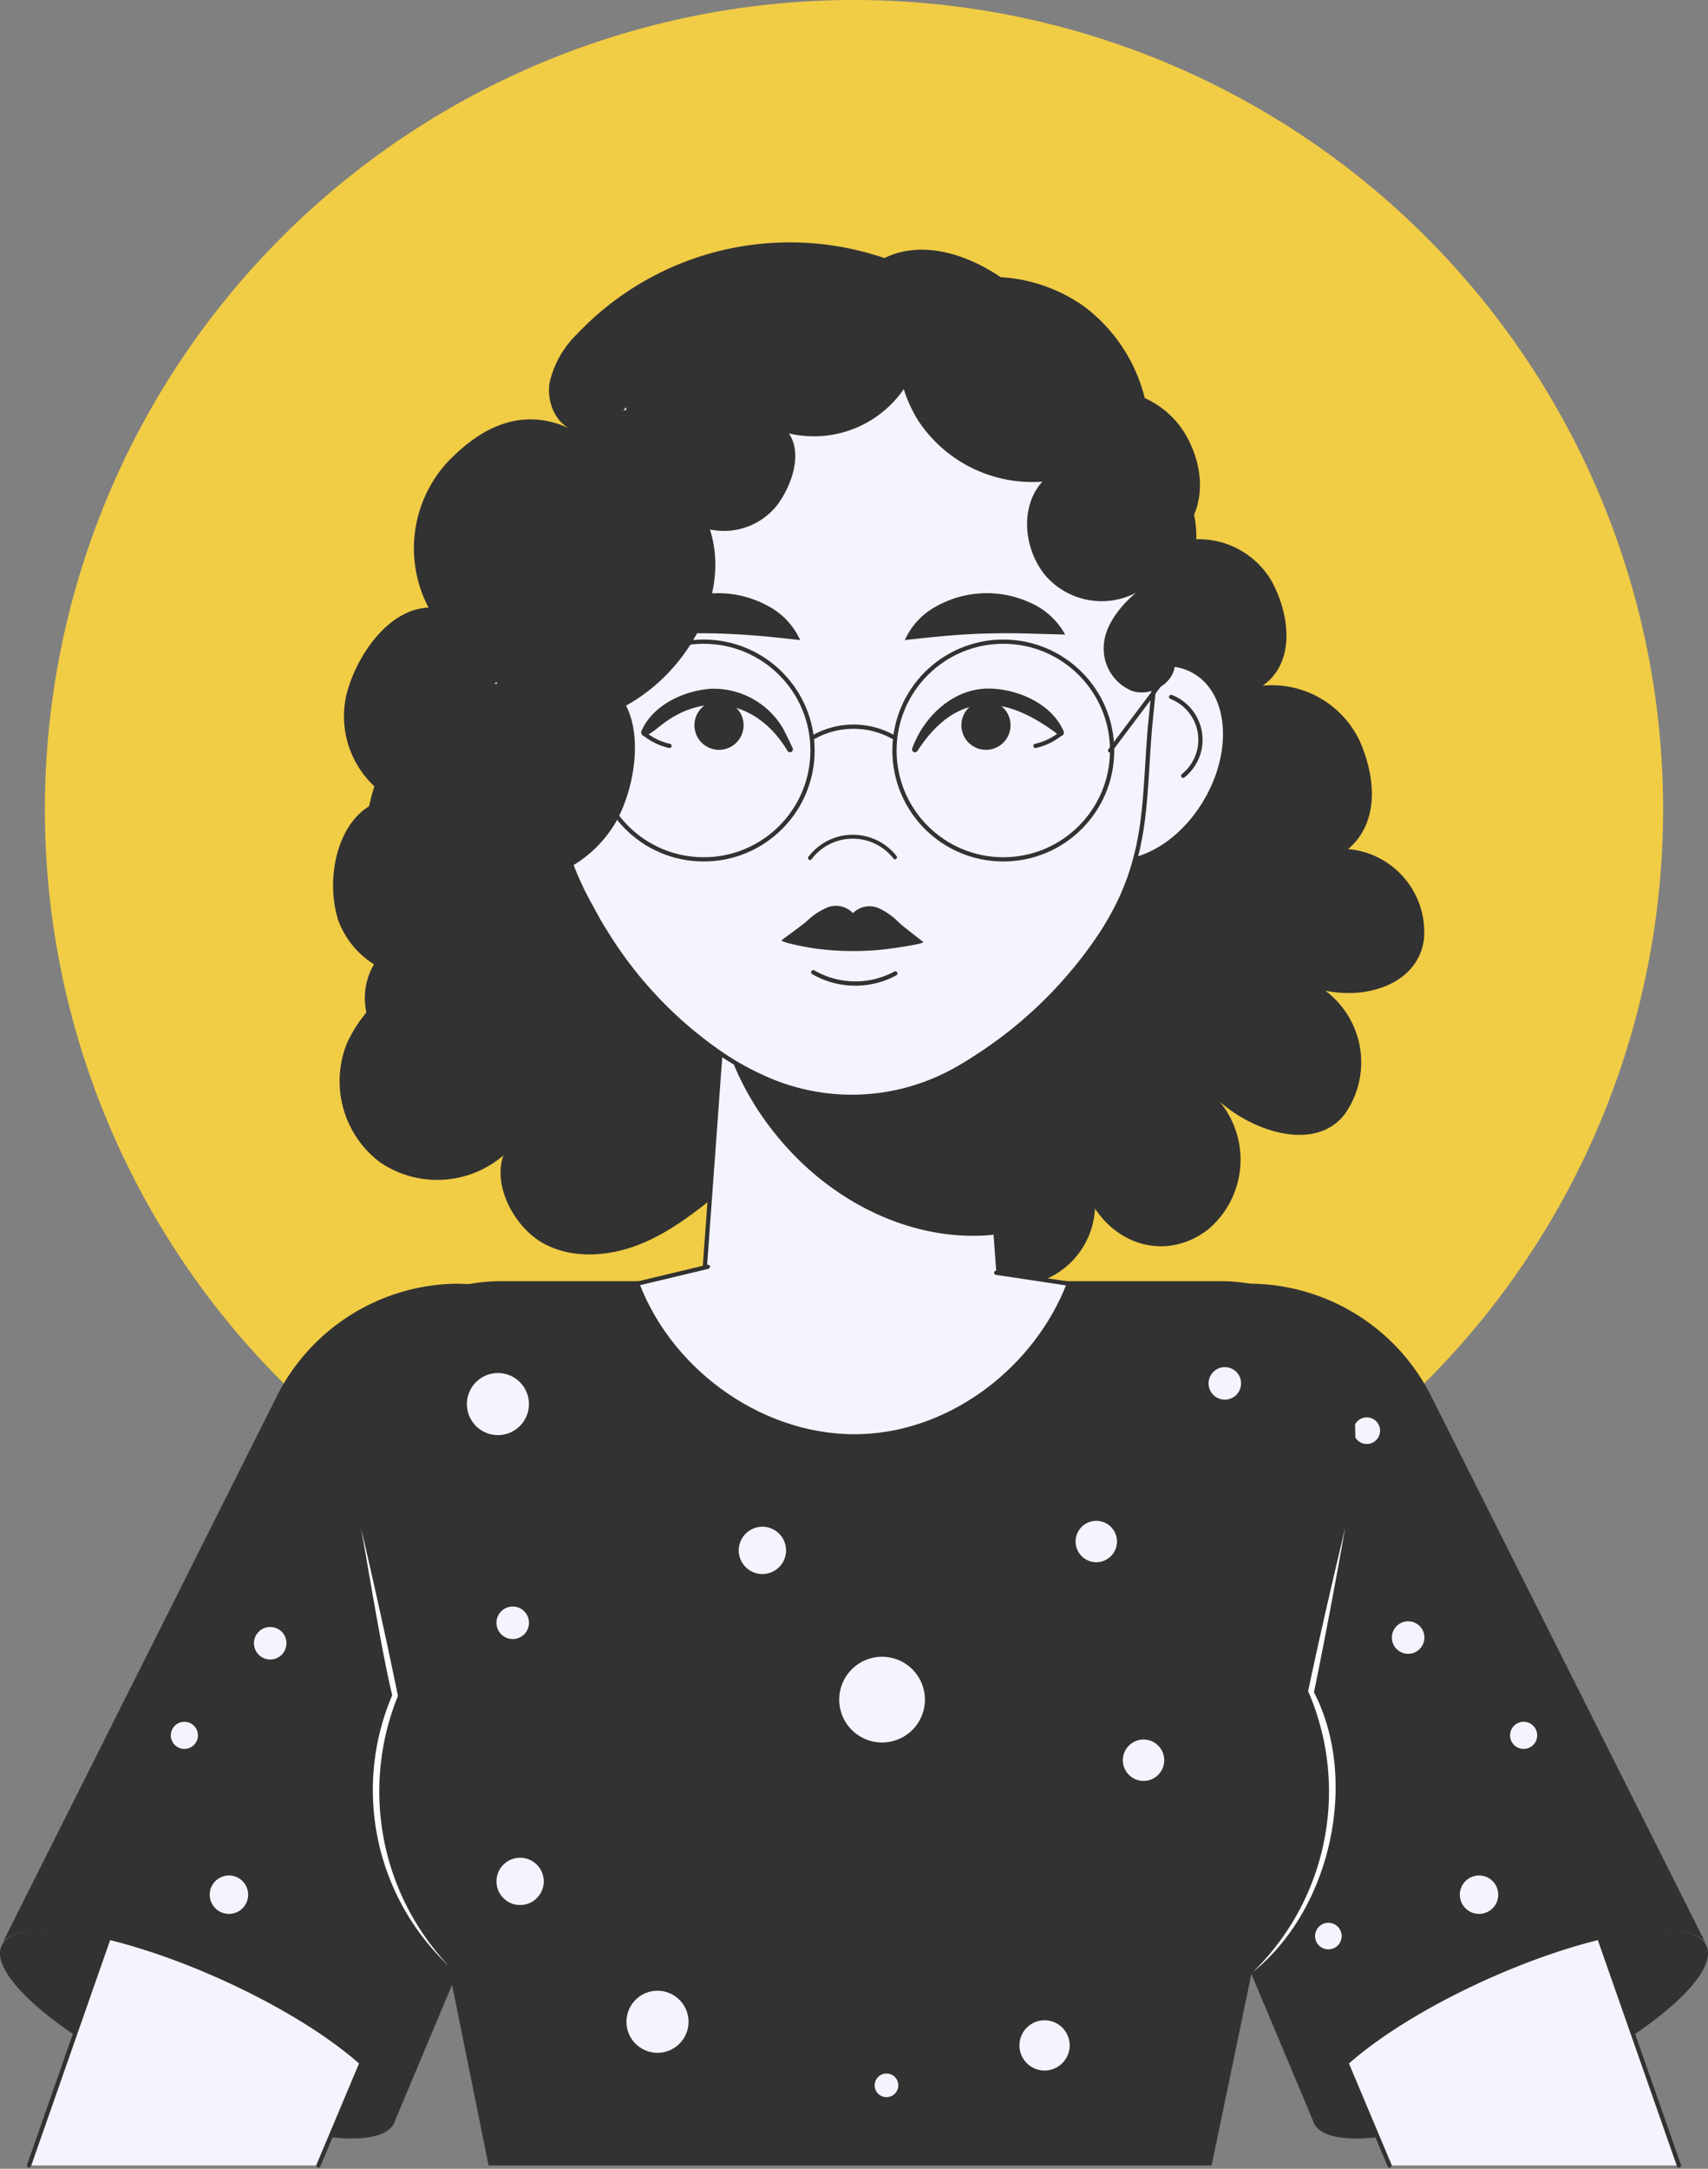 <svg id="Group_4453" data-name="Group 4453" xmlns="http://www.w3.org/2000/svg" xmlns:xlink="http://www.w3.org/1999/xlink" width="201.543" height="255.854" viewBox="0 0 201.543 255.854">
  <rect x="0" y="0" width="201.543" height="255.854" fill="#808080" stroke="none"/>
  <defs>
    <clipPath id="clip-path">
      <rect id="Rectangle_1762" data-name="Rectangle 1762" width="201.543" height="255.854" fill="none"/>
    </clipPath>
  </defs>
  <g id="Group_4111" data-name="Group 4111" clip-path="url(#clip-path)">
    <path id="Path_3256" data-name="Path 3256" d="M3.362,95.476a95.476,95.476,0,1,1,95.476,95.476A95.477,95.477,0,0,1,3.362,95.476" transform="translate(1.933)" fill="#f1cc45"/>
    <path id="Path_3257" data-name="Path 3257" d="M144.729,89.734c3.623-3.067,3.308-8.261,1.425-12.619a11.476,11.476,0,0,0-11.5-6.664c3.785-2.656,3.275-8.093,1.128-12.186A9.95,9.95,0,0,0,123.933,53.7c4.032-3.216,4.168-8.534,1.55-12.978a10.623,10.623,0,0,0-4.752-4.188,19.318,19.318,0,0,0-7.138-10.8,18.9,18.9,0,0,0-9.86-3.468c-4.109-2.78-9.348-4.4-13.727-2.254a34.548,34.548,0,0,0-36.262,8.962,11.606,11.606,0,0,0-3.235,5.689c-.362,2.183.57,4.713,2.608,5.576-5.539-2.7-10.447-.589-14.692,3.876a15.035,15.035,0,0,0-2.205,17.135c-4.757.158-8.59,5.749-9.715,10.373A11.313,11.313,0,0,0,31.82,83.818c-5.865.6-8.037,8.664-6.267,14.29a10.33,10.33,0,0,0,8.534,6.724,16.7,16.7,0,0,0-7.478,7.759,11.992,11.992,0,0,0,3.868,14.081,11.993,11.993,0,0,0,14.582-.808c-1.336,3.693,1.427,8.708,4.924,10.5s7.787,1.4,11.413-.106,6.73-4.02,9.776-6.5c-1.258.753.614,2.652,1.177,4.008A6.764,6.764,0,0,0,75.4,136.82c7.07,4.064,17.122,1.665,21.6-5.154-.23,4.87,3.516,9.435,8.389,9.575a9.568,9.568,0,0,0,9.464-9.107c3.138,4.722,8.905,5.935,13.378,2.454a10.764,10.764,0,0,0,1.314-15.094c4.125,3.681,11.337,5.916,14.746,1.562a10.562,10.562,0,0,0-2.262-14.624c5.089,1.085,10.989-.909,11.647-6.07a9.835,9.835,0,0,0-8.946-10.628" transform="translate(14.35 10.433)" fill="#323232"/>
    <path id="Path_3258" data-name="Path 3258" d="M88.389,118.714a18.04,18.04,0,1,1-36.047.613c0-.2,0-.413.014-.613l2.008-27.519.255-3.544,1.254-17.1H84.857l1.3,17.74.285,3.871Z" transform="translate(30.099 40.571)" fill="#f4f4ff"/>
    <path id="Path_3259" data-name="Path 3259" d="M88.389,118.714a18.04,18.04,0,1,1-36.047.613c0-.2,0-.413.014-.613l2.008-27.519.255-3.544,1.254-17.1H84.857l1.3,17.74.285,3.871Z" transform="translate(30.099 40.571)" fill="none" stroke="#323232" stroke-linecap="round" stroke-linejoin="round" stroke-width="0.5"/>
    <path id="Path_3260" data-name="Path 3260" d="M86.493,105.19C77.357,106.309,67.056,101.914,60.079,93a33.55,33.55,0,0,1-5.938-11.592l.819-11.1H83.941l1.292,17.735.3,3.875Z" transform="translate(31.134 40.428)" fill="#323232"/>
    <path id="Path_3261" data-name="Path 3261" d="M81.734,56.513c-3.642,5.85-3.289,12.775.786,15.475s10.331.142,13.972-5.7,3.289-12.775-.786-15.472-10.331-.145-13.972,5.7" transform="translate(45.554 28.6)" fill="#f4f4ff"/>
    <path id="Path_3262" data-name="Path 3262" d="M81.734,56.513c-3.642,5.85-3.289,12.775.786,15.475s10.331.142,13.972-5.7,3.289-12.775-.786-15.472S85.375,50.666,81.734,56.513Z" transform="translate(45.554 28.6)" fill="none" stroke="#323232" stroke-linecap="round" stroke-linejoin="round" stroke-width="0.5"/>
    <path id="Path_3263" data-name="Path 3263" d="M87.739,52.2a5.43,5.43,0,0,1,1.419,9.3" transform="translate(50.454 30.017)" fill="none" stroke="#323232" stroke-linecap="round" stroke-linejoin="round" stroke-width="0.5"/>
    <path id="Path_3264" data-name="Path 3264" d="M52.914,56.513c3.642,5.85,3.289,12.775-.786,15.475s-10.331.142-13.972-5.7-3.289-12.775.786-15.472,10.331-.145,13.972,5.7" transform="translate(20.495 28.6)" fill="#f4f4ff"/>
    <path id="Path_3265" data-name="Path 3265" d="M52.914,56.513c3.642,5.85,3.289,12.775-.786,15.475s-10.331.142-13.972-5.7-3.289-12.775.786-15.472S49.272,50.666,52.914,56.513Z" transform="translate(20.495 28.6)" fill="none" stroke="#323232" stroke-linecap="round" stroke-linejoin="round" stroke-width="0.5"/>
    <path id="Path_3266" data-name="Path 3266" d="M40.943,52.2a5.43,5.43,0,0,0-1.419,9.3" transform="translate(21.56 30.017)" fill="none" stroke="#323232" stroke-linecap="round" stroke-linejoin="round" stroke-width="0.5"/>
    <path id="Path_3267" data-name="Path 3267" d="M113.5,60.964c0,.539,0,1.058-.039,1.55a43.607,43.607,0,0,1-.417,4.557l-.228,2.144-.11,1.159-.169,1.681c-.1,1.021-.169,2.022-.239,3.026-.039.639-.079,1.271-.118,1.9-.159,2.544-.309,5.05-.687,7.554,0,.038-.019.083-.019.121-.08.474-.159.956-.26,1.429a15.54,15.54,0,0,1-.347,1.533q-.269,1.127-.657,2.282a8.436,8.436,0,0,1-.288.817c-.2.556-.436,1.114-.676,1.688a35.674,35.674,0,0,1-2.356,4.335,50.368,50.368,0,0,1-15.316,15.024.109.109,0,0,1-.08.055c-.706.455-1.411.873-2.107,1.252a25.026,25.026,0,0,1-22.692.753,32.34,32.34,0,0,1-4.383-2.422.055.055,0,0,1-.058-.038A47.557,47.557,0,0,1,48.236,96.74c-.257-.4-.5-.8-.745-1.216-.118-.214-.238-.436-.358-.65-.2-.362-.4-.742-.606-1.114a33.638,33.638,0,0,1-1.54-3.043c-.12-.279-.258-.558-.369-.854-1.7-4.056-2.306-8.586-2.7-13.04-.069-.695-.129-1.4-.189-2.1-.069-.78-.139-1.559-.2-2.329l-.2-2.089c-.05-.232-.09-.454-.131-.677a6.566,6.566,0,0,1-.128-.751c-.18-.956-.318-1.912-.428-2.9a45.712,45.712,0,0,1-.279-5.012,3.113,3.113,0,0,1,.02-.436c0-1.076.05-2.134.14-3.183.079-.89.2-1.772.348-2.635A38.659,38.659,0,0,1,46.28,40.186,36.4,36.4,0,0,1,82.87,23.431a36.073,36.073,0,0,1,24.824,16.941c.159.222.288.455.449.706a39.4,39.4,0,0,1,4.84,13.53c0,.038.02.065.02.1.139.863.247,1.745.328,2.635.1,1.049.148,2.107.148,3.183a3.115,3.115,0,0,1,.02.436" transform="translate(23.211 13.213)" fill="#f4f4ff"/>
    <path id="Path_3268" data-name="Path 3268" d="M113.5,60.964c0,.539,0,1.058-.039,1.55a43.607,43.607,0,0,1-.417,4.557l-.228,2.144-.11,1.159-.169,1.681c-.1,1.021-.169,2.022-.239,3.026-.039.639-.079,1.271-.118,1.9-.159,2.544-.309,5.05-.687,7.554,0,.038-.019.083-.019.121-.08.474-.159.956-.26,1.429a15.54,15.54,0,0,1-.347,1.533q-.269,1.127-.657,2.282a8.436,8.436,0,0,1-.288.817c-.2.556-.436,1.114-.676,1.688a35.674,35.674,0,0,1-2.356,4.335,50.368,50.368,0,0,1-15.316,15.024.109.109,0,0,1-.08.055c-.706.455-1.411.873-2.107,1.252a25.026,25.026,0,0,1-22.692.753,32.34,32.34,0,0,1-4.383-2.422.055.055,0,0,1-.058-.038A47.557,47.557,0,0,1,48.236,96.74c-.257-.4-.5-.8-.745-1.216-.118-.214-.238-.436-.358-.65-.2-.362-.4-.742-.606-1.114a33.638,33.638,0,0,1-1.54-3.043c-.12-.279-.258-.558-.369-.854-1.7-4.056-2.306-8.586-2.7-13.04-.069-.695-.129-1.4-.189-2.1-.069-.78-.139-1.559-.2-2.329l-.2-2.089c-.05-.232-.09-.454-.131-.677a6.566,6.566,0,0,1-.128-.751c-.18-.956-.318-1.912-.428-2.9a45.712,45.712,0,0,1-.279-5.012,3.113,3.113,0,0,1,.02-.436c0-1.076.05-2.134.14-3.183.079-.89.2-1.772.348-2.635A38.659,38.659,0,0,1,46.28,40.186,36.4,36.4,0,0,1,82.87,23.431a36.073,36.073,0,0,1,24.824,16.941c.159.222.288.455.449.706a39.4,39.4,0,0,1,4.84,13.53c0,.038.02.065.02.1.139.863.247,1.745.328,2.635.1,1.049.148,2.107.148,3.183A3.115,3.115,0,0,1,113.5,60.964Z" transform="translate(23.211 13.213)" fill="none" stroke="#323232" stroke-linecap="round" stroke-linejoin="round" stroke-width="0.509"/>
    <path id="Path_3269" data-name="Path 3269" d="M88.977,20.331a11.614,11.614,0,0,1,2.194,14.127,12.88,12.88,0,0,1-13.786,5.59c1.611,2.415.345,6.117-1.391,8.453a8,8,0,0,1-7.938,2.876c2.478,7.71-2.575,16.751-9.9,20.781,1.981,3.823.921,9.921-1.17,13.69A14.446,14.446,0,0,1,46.4,92.93a12.37,12.37,0,0,1-7.533,20.562c-3.645.6-9.208-.334-10.8-3.519A7.866,7.866,0,0,1,30.4,100.43a26.039,26.039,0,0,1-2.925-10.384,21.587,21.587,0,0,1,3.39-13.424A16.036,16.036,0,0,1,42.977,69.57c-4.231-6-5.275-13.144-2.192-19.753a22.871,22.871,0,0,1,17.4-12.537,13.068,13.068,0,0,1,4.881-10.74A15.2,15.2,0,0,1,75.3,23.746c1.09-2.479,4.987-3.939,7.77-4.371a8.75,8.75,0,0,1,7.626,2.611" transform="translate(15.714 11.085)" fill="#323232"/>
    <path id="Path_3270" data-name="Path 3270" d="M69.268,21.123a16.121,16.121,0,0,0,.4,16.332,16.124,16.124,0,0,0,14.654,7.222c-2.654,2.958-2.2,7.852.276,10.964A8.783,8.783,0,0,0,95.356,57.8c-1.78,1.495-3.6,3.752-3.766,6.07a5.381,5.381,0,0,0,3.377,5.513c2.215.7,5-.964,5.017-3.289.05-6.541,4.059-12.69,1.857-18.85A23.37,23.37,0,0,0,88.6,33.567C86.43,25.146,77.962,21.006,69.268,21.123" transform="translate(38.668 12.145)" fill="#323232"/>
    <circle id="Ellipse_29" data-name="Ellipse 29" cx="12.841" cy="12.841" r="12.841" transform="translate(70.195 75.698)" fill="none" stroke="#323232" stroke-linecap="round" stroke-linejoin="round" stroke-width="0.5"/>
    <circle id="Ellipse_30" data-name="Ellipse 30" cx="12.841" cy="12.841" r="12.841" transform="translate(105.547 75.698)" fill="none" stroke="#323232" stroke-linecap="round" stroke-linejoin="round" stroke-width="0.5"/>
    <path id="Path_3271" data-name="Path 3271" d="M60.877,55.727a9.618,9.618,0,0,1,9.715.035" transform="translate(35.007 31.299)" fill="none" stroke="#323232" stroke-linecap="round" stroke-linejoin="round" stroke-width="0.5"/>
    <line id="Line_30" data-name="Line 30" x1="7.263" y1="9.671" transform="translate(62.933 78.869)" fill="none" stroke="#323232" stroke-linecap="round" stroke-linejoin="round" stroke-width="0.5"/>
    <line id="Line_31" data-name="Line 31" y1="9.671" x2="7.263" transform="translate(130.992 78.869)" fill="none" stroke="#323232" stroke-linecap="round" stroke-linejoin="round" stroke-width="0.5"/>
    <path id="Path_3272" data-name="Path 3272" d="M67.785,49.964a8.521,8.521,0,0,1,3.854-4.059,12.241,12.241,0,0,1,10.936-.359,8.666,8.666,0,0,1,4.135,3.766l-5.059-.139c-1.533-.028-2.989-.02-4.432.02s-2.892.128-4.416.257-3.1.3-5.017.513" transform="translate(38.98 25.549)" fill="#323232"/>
    <path id="Path_3273" data-name="Path 3273" d="M66.86,49.964c-1.923-.216-3.484-.391-5.018-.513s-2.974-.211-4.418-.257-2.9-.049-4.431-.02l-5.061.139a8.669,8.669,0,0,1,4.136-3.766A12.237,12.237,0,0,1,63,45.905a8.528,8.528,0,0,1,3.857,4.059" transform="translate(27.564 25.549)" fill="#323232"/>
    <path id="Path_3274" data-name="Path 3274" d="M68.359,58.611c1.451-3.953,5.172-7.36,9.633-7.015,3.246.221,6.949,1.948,8.247,5.072a.379.379,0,0,1-.51.458c-6.433-4.944-12.118-5.349-16.782,1.84a.347.347,0,0,1-.588-.354" transform="translate(39.289 29.656)" fill="#323232"/>
    <path id="Path_3275" data-name="Path 3275" d="M72.033,55.171a2.9,2.9,0,1,1,2.681,3.1,2.9,2.9,0,0,1-2.681-3.1" transform="translate(41.418 30.18)" fill="#323232"/>
    <path id="Path_3276" data-name="Path 3276" d="M77.576,56.379a7.222,7.222,0,0,0,2.926-1.4" transform="translate(44.61 31.614)" fill="none" stroke="#323232" stroke-linecap="round" stroke-linejoin="round" stroke-width="0.5"/>
    <path id="Path_3277" data-name="Path 3277" d="M65.328,58.964c-3.342-5.64-9.412-7.344-14.857-3.126-.389.247-2.415,2.183-2.435.828,1.3-3.123,5-4.85,8.247-5.07A9.515,9.515,0,0,1,64.8,56.321c.386.754.759,1.517,1.114,2.289a.347.347,0,0,1-.588.354" transform="translate(27.623 29.656)" fill="#323232"/>
    <path id="Path_3278" data-name="Path 3278" d="M57.816,55.171a2.9,2.9,0,1,0-2.681,3.1,2.9,2.9,0,0,0,2.681-3.1" transform="translate(29.92 30.18)" fill="#323232"/>
    <path id="Path_3279" data-name="Path 3279" d="M51.226,56.379a7.222,7.222,0,0,1-2.926-1.4" transform="translate(27.775 31.614)" fill="none" stroke="#323232" stroke-linecap="round" stroke-linejoin="round" stroke-width="0.5"/>
    <path id="Path_3280" data-name="Path 3280" d="M60.681,65.187A6.327,6.327,0,0,1,70.717,65.1" transform="translate(34.895 36.039)" fill="none" stroke="#323232" stroke-linecap="round" stroke-linejoin="round" stroke-width="0.464"/>
    <path id="Path_3281" data-name="Path 3281" d="M67.226,73.177a33.65,33.65,0,0,0,3.86-.246c.392-.049,4.226-.575,4.2-.816,0,0-1.974-1.517-2.659-2.1l-.3-.271a7.747,7.747,0,0,0-2.449-1.681,2.763,2.763,0,0,0-2.906.641,2.768,2.768,0,0,0-2.893-.718A7.744,7.744,0,0,0,61.584,69.6l-.307.261c-.7.561-2.719,2.029-2.719,2.029-.028.313,3.3.89,3.686.947a33.566,33.566,0,0,0,4.243.339c.246,0,.493,0,.739,0" transform="translate(33.674 39.019)" fill="#323232"/>
    <path id="Path_3282" data-name="Path 3282" d="M60.928,72.822a9.926,9.926,0,0,0,9.683.139" transform="translate(35.037 41.876)" fill="#f4f4ff"/>
    <path id="Path_3283" data-name="Path 3283" d="M60.928,72.822a9.926,9.926,0,0,0,9.683.139" transform="translate(35.037 41.876)" fill="none" stroke="#323232" stroke-linecap="round" stroke-linejoin="round" stroke-width="0.509"/>
    <path id="Path_3284" data-name="Path 3284" d="M20.424,163.333c12.791,5.773,24.47,7.551,26.083,3.974s-7.447-11.156-20.238-16.929S1.8,142.828.186,146.406s7.447,11.155,20.238,16.927" transform="translate(0 83.129)" fill="#323232"/>
    <path id="Path_3285" data-name="Path 3285" d="M36.325,197.247,49.3,166.392l2.142-5.119,3.544-8.427,2.347-5.576,3.985-9.513,3.434-8.159c4.757-11.325.236-23.925-9.813-27.453a16.127,16.127,0,0,0-5.339-.914,17.107,17.107,0,0,0-4.709.677c-6.221,1.748-11.766,6.93-14.3,14.16l-7.5,21.421-3.717,10.616L2.336,196.79c-.047.158-.11.3-.158.457" transform="translate(1.252 58.213)" fill="#f4f4ff"/>
    <path id="Path_3286" data-name="Path 3286" d="M36.325,197.247,49.3,166.392l2.142-5.119,3.544-8.427,2.347-5.576,3.985-9.513,3.434-8.159c4.757-11.325.236-23.925-9.813-27.453a16.127,16.127,0,0,0-5.339-.914,17.107,17.107,0,0,0-4.709.677c-6.221,1.748-11.766,6.93-14.3,14.16l-7.5,21.421-3.717,10.616L2.336,196.79c-.047.158-.11.3-.158.457" transform="translate(1.252 58.213)" fill="none" stroke="#323232" stroke-linecap="round" stroke-linejoin="round" stroke-width="0.5"/>
    <path id="Path_3287" data-name="Path 3287" d="M.212,173.842c2.366-2.985,13.569-1.106,25.8,4.4,12.794,5.776,21.866,13.356,20.238,16.943a1.229,1.229,0,0,1-.135.213l.135.058L73.9,129.628c5.543-13.007-.447-27.836-13.046-32.237a21.833,21.833,0,0,0-7.231-1.241,24.1,24.1,0,0,0-21.15,13.415Z" transform="translate(0.122 55.291)" fill="#323232"/>
    <path id="Path_3288" data-name="Path 3288" d="M12.8,130.561a1.6,1.6,0,1,0,1.6-1.6,1.6,1.6,0,0,0-1.6,1.6" transform="translate(7.359 74.159)" fill="#f4f4ff"/>
    <path id="Path_3289" data-name="Path 3289" d="M15.713,142.74a2.266,2.266,0,1,0,2.266-2.266,2.266,2.266,0,0,0-2.266,2.266" transform="translate(9.036 80.779)" fill="#f4f4ff"/>
    <path id="Path_3290" data-name="Path 3290" d="M22.861,123.778a1.918,1.918,0,1,1-1.917-1.917,1.917,1.917,0,0,1,1.917,1.917" transform="translate(10.941 70.076)" fill="#f4f4ff"/>
    <path id="Path_3291" data-name="Path 3291" d="M124.585,163.333c-12.793,5.773-24.472,7.551-26.086,3.974s7.448-11.156,20.239-16.929,24.468-7.551,26.083-3.972-7.447,11.155-20.236,16.927" transform="translate(56.535 83.129)" fill="#323232"/>
    <path id="Path_3292" data-name="Path 3292" d="M115.175,197.247l-12.98-30.855-2.142-5.119-3.544-8.427-2.347-5.576-3.985-9.513L86.744,129.6c-4.755-11.325-.236-23.925,9.814-27.453a16.113,16.113,0,0,1,5.339-.914,17.1,17.1,0,0,1,4.708.677c6.221,1.748,11.767,6.93,14.3,14.16l7.5,21.421,3.717,10.616,17.042,48.685c.049.158.11.3.159.457" transform="translate(48.791 58.213)" fill="#f4f4ff"/>
    <path id="Path_3293" data-name="Path 3293" d="M115.175,197.247l-12.98-30.855-2.142-5.119-3.544-8.427-2.347-5.576-3.985-9.513L86.744,129.6c-4.755-11.325-.236-23.925,9.814-27.453a16.113,16.113,0,0,1,5.339-.914,17.1,17.1,0,0,1,4.708.677c6.221,1.748,11.767,6.93,14.3,14.16l7.5,21.421,3.717,10.616,17.042,48.685c.049.158.11.3.159.457" transform="translate(48.791 58.213)" fill="none" stroke="#323232" stroke-linecap="round" stroke-linejoin="round" stroke-width="0.5"/>
    <path id="Path_3294" data-name="Path 3294" d="M155.409,173.842c-2.364-2.985-13.569-1.106-25.8,4.4-12.794,5.776-21.866,13.356-20.238,16.943a1.229,1.229,0,0,0,.135.213l-.135.058L81.72,129.628c-5.544-13.007.446-27.836,13.045-32.237A21.833,21.833,0,0,1,102,96.15a24.1,24.1,0,0,1,21.15,13.415Z" transform="translate(45.801 55.291)" fill="#323232"/>
    <path id="Path_3295" data-name="Path 3295" d="M104.538,107.731a1.569,1.569,0,1,1-1.569-1.569,1.569,1.569,0,0,1,1.569,1.569" transform="translate(58.311 61.048)" fill="#f4f4ff"/>
    <path id="Path_3296" data-name="Path 3296" d="M116.33,130.561a1.6,1.6,0,1,1-1.6-1.6,1.6,1.6,0,0,1,1.6,1.6" transform="translate(65.057 74.159)" fill="#f4f4ff"/>
    <path id="Path_3297" data-name="Path 3297" d="M108.113,123.353a1.918,1.918,0,1,1-1.918-1.918,1.917,1.917,0,0,1,1.918,1.918" transform="translate(59.965 69.831)" fill="#f4f4ff"/>
    <path id="Path_3298" data-name="Path 3298" d="M113.9,142.74a2.266,2.266,0,1,1-2.266-2.266,2.266,2.266,0,0,1,2.266,2.266" transform="translate(62.893 80.779)" fill="#f4f4ff"/>
    <path id="Path_3299" data-name="Path 3299" d="M101.661,145.584a1.569,1.569,0,1,1-1.569-1.569,1.569,1.569,0,0,1,1.569,1.569" transform="translate(56.656 82.816)" fill="#f4f4ff"/>
    <path id="Path_3300" data-name="Path 3300" d="M143.479,125.116l-4.032,19.279a27.785,27.785,0,0,1,1.859,5.56,29.106,29.106,0,0,1,.677,6.237,28.071,28.071,0,0,1-.977,7.4,27.414,27.414,0,0,1-2.252,5.828,28.971,28.971,0,0,1-6.158,8.033l-4.741,22.822H42.534l-4.741-23.468A28.743,28.743,0,0,1,29.1,156.192a29.22,29.22,0,0,1,.882-7.088,30.6,30.6,0,0,1,1.37-4.158l-4-19.83c-1.717-7.308-1.386-14.459,1.2-19.846A15.558,15.558,0,0,1,39.715,96.4a21.614,21.614,0,0,1,4.426-.441h84.643a20.724,20.724,0,0,1,4.347.441,13.432,13.432,0,0,1,10.033,8.537c2.221,5.434,2.063,12.726.315,20.176" transform="translate(15.116 55.183)" fill="#323232"/>
    <path id="Path_3301" data-name="Path 3301" d="M104.744,114.467c-1.15,6.466-2.358,12.919-3.676,19.351,5.215,10.028,2.27,25.32-7.2,33a29.748,29.748,0,0,0,6.511-33.141c1.361-6.423,2.834-12.822,4.364-19.208" transform="translate(53.979 65.824)" fill="#fff"/>
    <path id="Path_3302" data-name="Path 3302" d="M37.484,166.173a28.493,28.493,0,0,1-6.762-32c-1.288-5.484-2.539-13.389-3.671-19.7,1.533,6.574,3,13.16,4.35,19.772a29.929,29.929,0,0,0,6.083,31.934" transform="translate(15.556 65.824)" fill="#fff"/>
    <path id="Path_3303" data-name="Path 3303" d="M90.1,95.589l8.578,1.287c-3.813,9.891-13.593,17.53-24.272,17.987-11.466.5-22.618-7.34-26.667-17.987l8.338-1.994" transform="translate(27.453 54.562)" fill="#f4f4ff"/>
    <path id="Path_3304" data-name="Path 3304" d="M90.1,95.589l8.578,1.287c-3.813,9.891-13.593,17.53-24.272,17.987-11.466.5-22.618-7.34-26.667-17.987l8.338-1.994" transform="translate(27.453 54.562)" fill="none" stroke="#323232" stroke-linecap="round" stroke-linejoin="round" stroke-width="0.5"/>
    <path id="Path_3305" data-name="Path 3305" d="M41.03,122.246a1.918,1.918,0,1,1-1.917-1.917,1.917,1.917,0,0,1,1.917,1.917" transform="translate(21.389 69.195)" fill="#f4f4ff"/>
    <path id="Path_3306" data-name="Path 3306" d="M54.256,152.767a3.661,3.661,0,1,1-3.66-3.66,3.66,3.66,0,0,1,3.66,3.66" transform="translate(26.989 85.744)" fill="#f4f4ff"/>
    <path id="Path_3307" data-name="Path 3307" d="M89.005,132.731a2.441,2.441,0,1,1-2.441-2.44,2.441,2.441,0,0,1,2.441,2.44" transform="translate(48.375 74.924)" fill="#f4f4ff"/>
    <path id="Path_3308" data-name="Path 3308" d="M72.985,129.148a5.056,5.056,0,1,1-5.056-5.056,5.056,5.056,0,0,1,5.056,5.056" transform="translate(36.155 71.359)" fill="#f4f4ff"/>
    <path id="Path_3309" data-name="Path 3309" d="M94.379,104.316a1.918,1.918,0,1,1-1.918-1.917,1.919,1.919,0,0,1,1.918,1.917" transform="translate(52.067 58.884)" fill="#f4f4ff"/>
    <path id="Path_3310" data-name="Path 3310" d="M42.3,106.5a3.661,3.661,0,1,1-3.66-3.66,3.66,3.66,0,0,1,3.66,3.66" transform="translate(20.116 59.139)" fill="#f4f4ff"/>
    <path id="Path_3311" data-name="Path 3311" d="M82.3,154.283a2.963,2.963,0,1,1-2.964-2.964,2.964,2.964,0,0,1,2.964,2.964" transform="translate(43.921 87.016)" fill="#f4f4ff"/>
    <path id="Path_3312" data-name="Path 3312" d="M42.774,141.934a2.789,2.789,0,1,1-2.789-2.789,2.79,2.79,0,0,1,2.789,2.789" transform="translate(21.389 80.015)" fill="#f4f4ff"/>
    <path id="Path_3313" data-name="Path 3313" d="M85.463,116.35a2.441,2.441,0,1,1-2.44-2.44,2.441,2.441,0,0,1,2.44,2.44" transform="translate(46.339 65.504)" fill="#f4f4ff"/>
    <path id="Path_3314" data-name="Path 3314" d="M60.926,117.141a2.79,2.79,0,1,1-2.791-2.789,2.791,2.791,0,0,1,2.791,2.789" transform="translate(31.827 65.758)" fill="#f4f4ff"/>
    <path id="Path_3315" data-name="Path 3315" d="M68.318,156.7a1.395,1.395,0,1,1-1.394-1.394,1.393,1.393,0,0,1,1.394,1.394" transform="translate(37.682 89.308)" fill="#f4f4ff"/>
  </g>
</svg>
